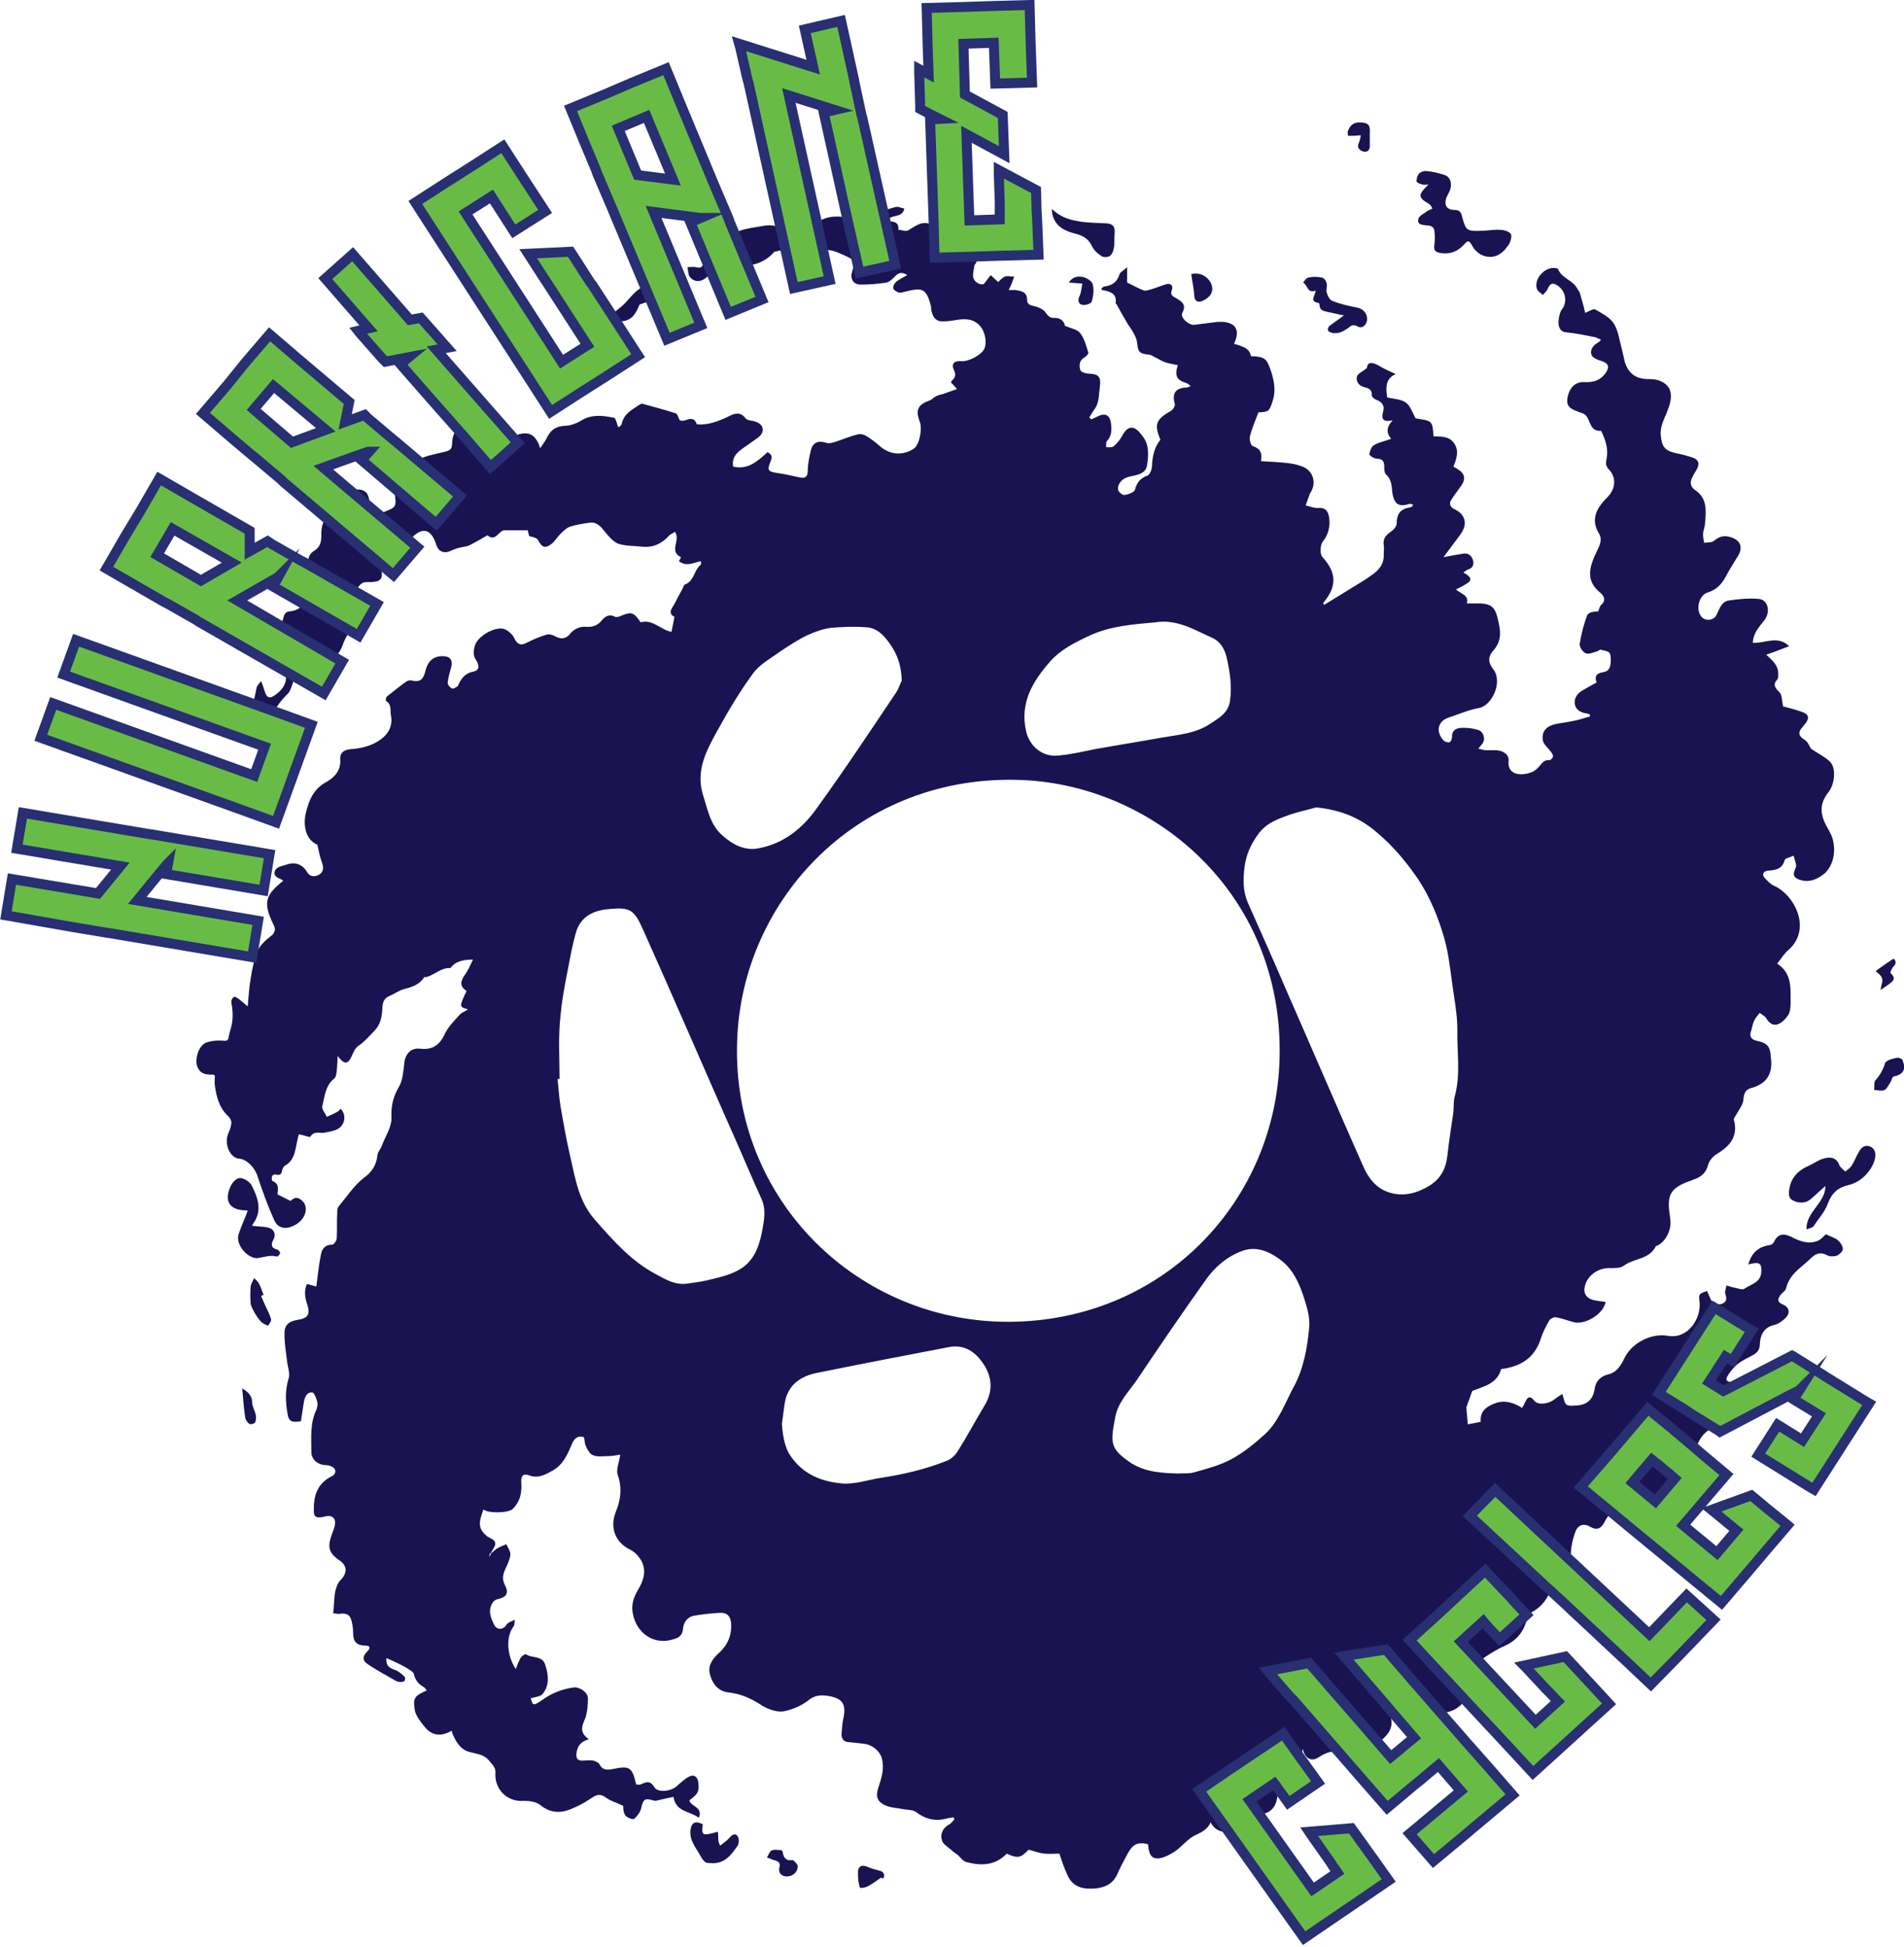 <?xml version="1.0" encoding="utf-8"?>
<!-- Generator: Adobe Illustrator 23.0.6, SVG Export Plug-In . SVG Version: 6.00 Build 0)  -->
<svg version="1.1" id="Layer_1" xmlns="http://www.w3.org/2000/svg" xmlns:xlink="http://www.w3.org/1999/xlink" x="0px" y="0px"
	 viewBox="0 0 382.8 391.4" style="enable-background:new 0 0 382.8 391.4;" xml:space="preserve">
<style type="text/css">
	.st0{fill-rule:evenodd;clip-rule:evenodd;fill:#1A1351;}
	.st1{fill:#68BC45;stroke:#282F72;stroke-width:2;stroke-miterlimit:10;}
</style>
<g>
	<g>
		<path class="st0" d="M98.7,312.3c0.4-0.3,0.8-0.8,1.2-1c0.6-0.4,1.3-0.6,1.9-0.9c0.3,0.7,0.9,1.5,0.8,2.2c-0.1,0.9-0.6,1.9-1,2.8
			c-0.5,1.1-0.7,2-0.1,3.2c0.9,1.7,0.3,2.5-1.6,2.9c-0.4,0.1-0.8,0.5-1,0.9c-0.8,1.5-0.2,2.9,0.5,4.3c0.4,0.7,1.2,1,2,0.4
			c0.3-0.2,0.4-0.6,0.7-0.8c0.4-0.3,1-0.5,1.4-0.7c-0.1,0.5,0,1.1-0.3,1.4c-1.6,2.2-1.2,6,0.5,8.5c0.3-0.8,0.6-1.6,1-2.3
			c0.2-0.3,0.8-0.7,1-0.7c1.2,0.9,3.3,0.2,3.9,2.1c0.7,2.1,0.9,4.2-0.5,5.9c-0.5,0.6-1.6,0.6-2.4,0.9c0.4,1.5,0.6,1.5,2.2,0.4
			c1.9-1.4,4.1-2.3,6.5-2.6c1.2-0.1,2.8,1,2.8,2.2c0,1.3-0.1,2.7-0.5,3.9c-0.6,1.5-1.4,2.9,0.7,4.3c-1.7,0.5-2.3,1.4-2.5,2.8
			c-0.1,0.9,0.1,1.6,1.3,1.5c0.7,0,1.4-0.1,2.1,0c0.4,0.1,1,0.4,1.2,0.7c0.6,1.3,1.7,1.2,2.7,1c3.4-0.7,3.9-0.4,4.7,3.1
			c0.3,0,0.6,0.1,0.9,0c1.1-0.5,1.9-0.9,2.8,0.6c0.7,1.1,3.2,0.8,4.4-0.2c0.8-0.7,1.6-1.5,2.6-2c0.9-0.5,1.7,0.1,1.8,1.2
			c0.2,1.9-0.1,2.3-1.8,3.6c0.3,1.3,2.8,1.3,1.9,3.5c-1.8-1.4-4.6-1.1-5.1-4.2c-1.1,0.2-2.2,0.5-3.2,0.7c-0.3,0.1-0.6,0.1-0.9,0
			c-1.7-0.5-2-0.2-2.4,1.6c-0.2,0.8-0.8,1.6-1.4,2.1c-0.3,0.2-1.4-0.2-1.8-0.7c-0.4-0.6-0.4-1.5-0.4-1.9c-1.2-0.6-2.4-0.9-3.4-1.6
			c-0.9-0.7-1.6-0.8-2.6-0.2c-1.1,0.7-2.3,1.5-3.5,2c-2.4,1.2-4.7,1.6-7.1-0.3c-0.8-0.7-2.2-0.9-3.3-0.9c-3.6,0.3-6-2.5-5.8-5.6
			c0.1-1-0.5-1.6-1.2-2.4c-1.1-1.4-2.5-1.4-3.9-1.8c-1.7-0.4-2.6-1.7-3.3-3.2c-0.2-0.4-0.3-0.7-0.4-1.1c-2.2,1.3-4.1,1-5.6-1
			c-0.7-0.9-1.6-2-1.8-3.1c-0.4-2.6,0-2.9,2.4-4c-0.2-0.2-0.3-0.5-0.5-0.6c-1.1-0.6-1.8-1.4-2.1-2.7c-0.1-0.5-0.9-0.8-1.4-1.2
			c-0.5-0.3-1.1-0.6-1.7-0.9c-0.8-0.4-1.5-0.7-2.4-1.1c-0.2,2.1,1.3,2.1,2.2,2.6c0.5,0.3,1,0.7,1.4,1.1c0.2,0.2,0.2,0.7,0,0.9
			c-0.2,0.2-0.6,0.2-0.9,0.2c-0.2,0-0.4-0.1-0.6-0.1c-1.9-1.1-3.8-2.1-5.6-3.3c-1.5-0.9-1.4-1.8-0.1-3c0.1-0.1,0.2-0.5,0.2-0.6
			c-0.1-0.2-0.4-0.3-0.7-0.3c-1.8,0-2.6-0.7-2.6-2.5c0-0.8-0.1-1.6-0.3-2.4c-0.3-1.3-1-1.7-2.4-1.5c-0.4,0.1-0.8-0.1-1.3-0.1
			c0-0.4,0.1-0.8,0.1-1.2c0.1-1.1,0.1-2.2,0.3-3.2c0.2-0.8,0.5-1.7,1-2.2c1.4-1.4,1.5-2.9-0.1-4c-2.5-1.7-2.4-3-1.5-5.5
			c0.2-0.5,0.4-1,0.5-1.5c0.3-1.4-0.4-2.2-1.8-1.9c-0.4,0.1-0.8,0.2-1.2,0.2c-0.8,0.1-1.2-0.3-1.2-1.1c-0.1-3.1,0.6-5.7,3.7-7.2
			c0.9-0.5,0.8-1.5-0.1-1.9c-0.4-0.2-0.9-0.3-1.4-0.3c-1.5-0.1-2.7-1.2-2.7-2.6c0-2.9-0.3-5.8,1-8.5c0.2-0.5,0.3-1.1,0.2-1.6
			c-0.2-0.7-0.6-1.8-1-1.9c-1.1-0.1-1.5,0.9-1.7,1.9c-0.2,1.3-0.4,2.6-0.6,3.9c-1.9,0.3-2.5,0-2.7-1.6c-0.4-2.3-0.5-4.6,0.2-6.9
			c0.4-1.1-0.2-2.5-0.3-3.7c-0.2-1.7-0.5-3.4-0.5-5.2c-0.1-1.9,0.8-2.7,2.7-3c2-0.3,2.5-1.1,1.9-3c-0.5-1.4-0.7-2.8-0.1-4.2
			c0.8,0.2,1.4,0.4,1.9,0.5c0.3-2.2,0.5-4.3,0.9-6.3c0.2-1.2,0.8-2.1,2.3-2.1c0.3,0,0.9-0.8,0.9-1.3c0.1-1.7,0-3.4,0.1-5.1
			c0-0.4,0-1,0.3-1.3c1.6-1.9,3-4.1,4.9-5.6c1.8-1.3,2.7-2.7,2.9-4.8c0.1-0.6,0.6-1.1,0.8-1.6c0.7-2,2.1-3.9,2-5.9
			c-0.1-2.4,0.4-4.3,1.6-6.3c0.7-1.3,0.8-3.1,1-4.7c0.2-1.8,1.4-3,3.1-2.8c2.6,0.3,4-0.7,5.1-3.1c0.7-1.4,1.9-2.6,3-3.8
			c0.4-0.4,1-0.6,1.6-1c-1.8-0.5-1.8-0.5-0.3-3.7c-1.5-1-1.2-2-0.3-3.3c0.6-0.8,1-1.8,1.6-3c-1.9,0-3.3,0.3-4.3,1.4
			c-0.1,0.1-0.2,0.3-0.3,0.3c-1.9-0.1-3.1,1.4-4.8,1.8c-0.1,0-0.4,0-0.4,0c-0.9,1.5-2.4,2-4,2.4c-1.1,0.3-2,1-3,1.4
			c-0.9,0.4-1.3,1-1.4,2.1c-0.1,1.8-0.2,3.5-1.8,5.1c-1,1-1.8,2-3,2.8c-0.6,0.4-1,1.2-1.3,1.9c-0.8,1.9-1.5,2-2.9,0.2
			c-0.1,1.1-0.1,2.1-0.2,3c-0.1,0.5-0.1,1.2-0.5,1.5c-1.8,1.4-1.9,3.6-2.4,5.5c-0.2,0.6,0.6,1.5,0.9,2.2c0.7-0.3,1.4-0.6,2.1-1
			c0.3-0.1,0.4-0.4,0.7-0.6c1.2,1.2,0.9,3.3-0.7,4.1c-0.8,0.4-1.7,0.5-2.6,0.7c-0.9,0.2-2-0.5-2.8,0.8c-0.1,0.2-1.3-0.3-2.3-0.5
			c-0.2,0.6-0.4,1.6-0.6,2.6c-0.3,1.5-0.7,2.9-2.2,3.7c-0.3,0.2-0.5,0.6-0.6,1c-0.1,0.8-0.5,1-1.2,0.8c-0.3-0.1-0.7,0.1-0.8,0.3
			c-0.1,0.3-0.1,0.9,0.1,1c1.5,0.6,1,1.9,1,2.7c1,0.5,1.8,0.9,2.6,1.3c0.3-0.2,0.8-0.7,1.3-0.6c0.6,0.1,1.2,0.6,1.5,1.1
			c0.8,1.6-0.2,3.6-2.2,4.5c-1.6,0.8-3.2,0.5-3.9-1.2c-1.3-2.9-2.4-5.9-3.4-9c-0.6-1.6-2.1-3.2-3.7-3.3c-1.7-0.2-2.9-2.7-2.2-4.8
			c0.2-0.6,0.5-1.1,0.6-1.7c0.2-0.8,0.2-1.3-0.6-2.1c-1.7-1.6-2.3-3.8-2.6-6.1c-0.1-0.7,0-1.4,0-2c-0.2-0.1-0.3-0.2-0.4-0.2
			c-1.5,0.1-2.7-0.2-3.2-1.8c-0.4-1.6,0.4-4,1.8-4.6c1.1-0.4,2.3-0.5,3.5-0.4c0.9,0.1,1-0.2,1.1-0.9c0.2-1,0.6-2,0.7-3
			c0.1-0.8,0.1-1.7,0-2.5c0-0.5-0.2-1-0.2-1.5c0-0.3,0.3-0.8,0.5-0.9c0.3-0.1,0.7,0.2,1,0.4c0.5,0.4,1,0.8,1.8,1.5
			c0.2-2.2,0.3-3.9,0.6-5.6c0.3-1.9,0.7-3.9,1.4-5.6c0.5-1.1,1.5-2,2.5-2.8c1-0.7,1.2-1.5,0.7-2.4c-2.1-4.3-1.8-5.9,1.9-8.8
			c0-0.1-0.1-0.2-0.1-0.2c-0.8-0.4-2-0.7-1.5-1.9c0.2-0.6,1.2-0.9,2-1.1c1.8-0.7,3.4-0.4,4.5,1.5c0.6,0.9,1.5,0.9,2.4,0.4
			c0.9-0.6,0.9-1.5,0.5-2.5c-0.4-1.1-0.6-2.2-0.9-3.5c-2.4-1-2.9-4-2.3-6.4c0.6-2.5,1.5-4.8,4.1-6.2c1.6-0.9,3-2.3,2.8-4.6
			c-0.1-1.1,0.6-1.9,2.1-2c2.5-0.2,4.9-0.8,6.8-2.6c1.2-1.2,1.6-2.6,1.3-4.2c-0.2-1,0.2-2.2-1-2.9c-0.1-0.1,0-0.7,0.2-0.9
			c1.3-1,2.6-2.1,3.9-3c0.3-0.2,0.8-0.3,1.1-0.2c1.6,0.4,2.3-0.2,2.7-1.8c0.5-2.2,1.7-3.1,3.5-3.1c1.5,0,2.1,0.8,1.7,2.3
			c-0.3,1-0.6,2.1-0.7,3.1c0,0.3,0.5,1,0.9,1.1c0.3,0.1,1-0.3,1.2-0.6c0.6-1.4,1.4-2.5,3.1-2.8c1.3-0.3,1.2-1.3,0.4-2.5
			c-0.5-0.7-0.4-1.9-0.1-2.8c0.6-1.8,3.8-3.7,5.7-3.3c0.8,0.2,1.7,1,2.1,1.7c0.7,1.5,1.4,1.8,2.8,1c1.2-0.6,2.4-1.1,3.7-1.5
			c0.5-0.2,1.3,0,1.8,0.3c1.3,0.7,2.3,0.5,3.1-0.6c0.9-1,2-1.4,3.2-1.3c1.3,0.1,2.3-0.3,3.1-1.3c0.7-0.9,1.6-1.3,2.7-0.7
			c0.2,0.1,0.6,0,0.9-0.1c2.3-1,2.8-0.9,4.2,1.2c2.5-0.7,4.1,1.6,6.2,1.9c0.2-1,0.4-1.9,0.6-3c-1.5-0.8-0.4-1.8,0.1-2.8
			c0.5-1,1-1.9,1.5-2.8c0.2-0.3,0.2-0.8,0.5-0.9c1.9-0.7,1.8-2.9,3.2-4c0.1-0.1,0-0.4,0-0.7c-1.5,0.3-2.9,1.2-4.4,0
			c0.1-0.2,0.3-0.5,0.4-0.8c-2.5-1.2,0-3.4-1.2-5.1c-0.4,0.3-1,0.5-1.3,0.9c-1.4,1.5-3.1,2.3-5.2,2.1c-1.7-0.2-3.4-0.1-4.9-0.6
			c-1.2-0.5-2.1-1.7-3-2.8c-0.8-1-1.7-1.7-3-1.4c-1.3,0.2-2.6,0.4-3.8,0.8c-0.7,0.3-1.3,0.9-1.9,1.5c-0.6,0.6-1.1,1.5-1.8,2
			c-1.2,0.9-1.9,0.6-2.6-0.8c-0.3-0.5-1.1-0.7-1.8-0.8c-0.1-0.4-0.2-0.7-0.3-1.2c-1.5,0-3,0-4.4,0c0,0-0.1,0-0.1,0
			c-1.3-0.2-1.9,2.5-3.6,1c-1.2,0.7-2.4,1.4-3.6,2c-0.6,0.3-1.3,0.3-2,0.5c-0.5,0.1-1,0.3-1.5,0.5c-1.5,0.8-2.7,0.4-3.2-1.1
			c-0.1-0.2-0.1-0.4-0.2-0.6c-1-2.6-2.7-2.9-4.7-0.8c-1.1,1.1-2.8,1.9-2.5,4c-0.4,0-0.6,0.1-0.8,0c-2-0.5-3.1,0.4-2.8,2.5
			c0.3,1.8-0.2,2.3-2,2.4c-1.9,0-1.9,0-3,1.4c0.7,0.3,1.4,0.4,1.9,0.7c0.7,0.5,1.5,1,1.8,1.8c0.2,0.4-0.3,1.6-0.7,1.7
			c-0.8,0.3-1.8,0.1-2.7,0c-0.2,0-0.3-0.4-0.6-0.5c-0.4-0.1-0.8-0.1-1.2-0.2c0,0.4-0.1,0.9,0.2,1.2c1.4,1.9,1.3,1.8,0,3.7
			c-0.7,0.9-1.2,2-1.6,3.1c-1,2.5-3.3,4-6.1,4c-1,0-1.6-0.4-2.1-1.5c-0.5,1.6-1.1,3.2-1.7,4.8c-0.3,0.8-0.5,1.7-1,2.2
			c-1.3,1.3-2.5,2.7-3.1,4.5c-0.2,0.5-1.5,0.8-2.4,0.8c-1.1,0-1.7-0.9-1.6-1.9c0.1-1.6,0.5-3.1,0.8-4.6c0.1-0.4,0.5-0.8,0.9-1.3
			c0.3,0.8,0.5,1.3,0.6,1.7c0.5,1.8,1.1,2,2.5,0.9c2.1-1.6,2.6-3.8,0.8-5.8c-1.8-2-1.2-4-0.6-6.1c0.3-1.2,0.9-2.3,1.2-3.5
			c0.2-0.8,0.5-1.1,1.2-1.2c2.1-0.2,3.2-1.4,3.4-3.5c0.1-0.8,0.3-1.7,0.4-2.5c0.1-1.1,0.4-2.4,0.1-3.4c-0.3-1.3,0.1-2.2,1.1-2.8
			c1.2-0.8,1.4-1.8,1.4-3c-0.1-2.1,0.6-3.8,2.2-5.2c0.4-0.4,0.7-1,0.9-1.6c0.6-1.8,4.4-3.3,5.8-2c0.5,0.4,0.7,1.3,0.8,1.9
			c0.2,2.1,1.2,2.8,3.2,2c2.1-0.8,2.2-1.1,1.9-3.2c-0.3-2.1,1.3-3.4,2.3-5c1.8-2.8,5-3.1,7.8-3.8c1.1-0.3,1.4-0.6,1.4-1.8
			c0.1-2.9,2.3-4.3,4.5-5.4c1.5-0.7,3.4-1.6,4.6-0.2c0.7,0.9,0.2,2.9,0.2,4.4c0,0.1,0,0.2,0.1,0.6c0.8-0.1,1.6-0.2,2.3-0.4
			c0.8-0.2,1.4-0.7,2.2-0.8c1.9-0.4,3.1,0.6,3.8,2.9c0.6-0.9,1-1.4,1.3-2c0.7-1.5,1.7-2.4,3.6-2.5c1,0,2.2-0.4,3.1-0.9
			c2.2-1.5,4.6-1.2,6.9-0.7c0.3,0.1,0.5,1.1,0.8,1.9c0.1-0.1,0.6-0.3,0.7-0.7c0.4-2,2-2.8,3.5-3.8c0.2-0.2,0.6-0.3,0.8-0.2
			c2.2,0.6,4.4,1.2,6.6,1.9c0.3,0.1,0.5,0.9,0.7,1.3c1,0.8,2.7-1.4,3.5,0.9c2.2,0.2,4.3-0.6,6.4-1.6c1.1-0.6,2.4-1,3.4,0.4
			c0.4,0.5,1.4,0.4,2.1,0.7c1.6,0.6,1.8,2,0.5,3.1c-1.1,0.8-2.3,1.6-3.4,2.4c-1.1,0.8-2,1.8-1.7,3.5c3,0.7,4.9-1.1,6.9-2.9
			c0.9,0.4,1,1,0.6,1.9c-0.7,1.8-0.5,2,1.5,2.3c1.5,0.2,3,0.6,4.5,0.9c1.1,0.2,1.5-0.3,1.5-1.4c0-1.3,0.3-2.7,0.6-4
			c0.4-1.7,1.5-2.1,3.1-1.6c0.5,0.2,1.3,0,1.9-0.2c1.5-0.5,2.9-1.1,4.5-1.5c0.5-0.1,1.1,0,1.6,0.3c1,0.6,1.9,1.3,2.7,2
			c2,1.8,4.6,2.1,6.9,0.6c1.1-0.7,1.8-3.9,1.2-5.5c-0.9-2.3-0.3-3.4,2-4.2c0.5-0.2,0.9-0.7,1.4-0.9c0.4-0.2,0.9-0.3,1.3-0.4
			c0.8-0.3,1.7-0.6,2.8-1c-0.6-0.7-0.9-1-1.2-1.3c0.1-0.2,0.1-0.4,0.3-0.5c0.6-0.6,0.7-1.1,0.3-2c-0.6-1.2,0-1.9,1.3-1.8
			c1.5,0.2,4.2-1.2,4.8-2.5c0.6-1.4,0.1-3.9-1.3-5c-1.4-1.2-3.1-1-4.8-0.7c-0.7,0.1-1.4,0.2-2.1,0.2c-1.4,0.1-2.1-0.7-2.4-2
			c-0.1-0.3-0.1-0.6-0.1-0.9c-0.9-3.6-1.6-4-5.1-3.1c-0.5,0.1-1,0.3-1.4,0.2c-0.4-0.1-1-0.5-1.1-0.8c-0.1-0.4,0.2-1,0.5-1.3
			c0.6-0.5,1.4-0.9,2.3-1.4c-1.1-0.7-1.8-0.5-2.5,0.3c-0.5,0.5-1.1,1.1-1.7,1.2c-1.7,0.3-3.5,0.4-5.2,0.4c-1.4,0-2.1-1.1-1.7-2.5
			c0.7-2.4,0.7-2.3-1.6-3.4c-1.6-0.7-3.2-1.5-5-0.8c-0.3,0.1-0.7,0.3-1.4,0.6c0.9,0.3,1.5,0.4,1.9,0.7c0.5,0.3,0.9,0.8,1.3,1.3
			c-0.5,0.4-1.2,1.2-1.5,1c-1.3-0.5-2.8-1-3.8-1.9c-1.5-1.4-2.9-2.3-5-1.7c-0.2,0.1-0.4,0-0.6,0.2c-2.2,2.5-5.1,2.9-8.2,2.8
			c-1,0-2.1-0.4-3.4-0.6c-0.2,0.4-0.7,1.1-1.1,1.8c-1.1,1.8-2.9,2.4-4.1,1.1c-0.5-0.5-0.4-1.4-0.6-2.1c0.6,0,1.2-0.1,1.7,0
			c0.8,0.2,1.3,0.2,1.5-0.8c0.5-2.2,1.5-3,3.9-3.1c1.4-3.8,5-3.8,8.2-4.4c1.7-0.3,3.4-0.1,4.5,1.8c0.5,1,2.8,0.8,3.8-0.1
			c0.6-0.6,1.2-1.2,1.8-1.8c1.9-1.8,4.2-2,6.6-1.6c0.5,0.1,1,1,1.3,1.6c0.4,0.8,0.9,1,1.4,0.3c1.9-2.3,4.5-3.3,7.2-4
			c0.5-0.1,1,0.2,1.7,0.3c-0.3,2.1-2.8,1-3.5,2.6c1.2,0,2.5,0,2.3,1.7c0.7,0,1.5,0.4,2,0.1c1.4-0.8,2.6-1.9,4.3-1.3
			c0.7-2.1,2.7-2.9,4.6-2c0.9,0.4,1.8,0.6,2.8,0.7c1,0.1,2.1-0.1,2.5,1.1c0.3,1.2,0.1,2.2-1.1,3.1c-1.8,1.5-4,1.5-6.1,2.1
			c-0.3,0.1-0.7-0.2-1.1-0.2c-0.1,0.1-0.1,0.3-0.2,0.4c1.5,0.6,2.9,1.4,4.4,1.9c0.4,0.1,1-0.4,1.5-0.7c0.5-0.4,0.9-1.3,1.3-1.3
			c0.7,0,1.2,2,0.7,2.8c-0.1,0.2-0.3,0.3-0.3,0.5c-0.1,0.8-0.4,1.8-0.2,2.5c0.4,1,1.4,1.4,2.1,1.2c0.6-0.8,1-1.3,1.4-1.8
			c0.4,0.4,0.9,0.9,1.5,1.4c0.3-0.3,0.7-0.8,1.3-1.1c0.5-0.2,1.1,0,1.9,0c-0.4,1.2-0.7,1.9-1.1,2.7c0.6,0,1,0,1.3,0
			c1.2,0.2,2.4,0.3,2.4,2c0,1,0.8,1.1,1.7,1.3c0.7,0.2,1.6,0.6,2,1.2c0.5,0.7,0.9,1.2,1.9,1.1c1.2,0,1.9,0.8,2,1.6
			c1.2,0.5,2.5,0.7,3.1,1.5c0.8,1.1,1.2,2.5,1.6,3.9c0.1,0.2-0.4,0.7-0.7,0.9c-1.1,0.6-1.2,1.6-0.9,2.6c0.1,0.4,1.1,0.7,1.7,0.7
			c2.1,0.1,2.5,0.7,2.2,2.8c-0.2,1.5-0.1,3-1,4.3c-0.4,0.5-0.7,1.1-1.1,1.7c0.1,0.1,0.3,0.3,0.4,0.4c0.4-0.2,0.9-0.4,1.3-0.6
			c1.6-0.8,2.5-0.2,2.7,1.6c0.1,1.2,0.1,2.3-0.8,3.3c-0.3,0.3-0.2,0.9-0.2,1.3c0.5,0,1.2,0.1,1.5-0.2c0.6-0.5,1.2-1.2,1.6-1.9
			c0.5-0.9,1.1-2,2.3-1.8c0.8,0.2,1.5,1.1,2,1.8c1.3,1.7,1.1,3.9,0.8,5.8c-0.3,1.7-2.1,1.9-3.5,2.2c-1.4,0.3-2.5,1.4-2.3,2.7
			c0.1,0.4,0.9,1.1,1.3,1c0.8-0.1,2-0.6,2.1-1.1c0.4-1.5,1.1-2.3,2.5-2.8c0.5-0.2,0.9-1.3,0.9-1.9c0.1-1.9,0.4-3.7,1.7-5.3
			c-1.3-3.1-0.9-4.1,2.1-5.8c0.4-0.2,0.9-1,0.8-1.4c-0.6-2.1,0.1-3.2,2.3-3.3c0.3,0,0.6-0.2,0.9-0.3c-0.3-0.2-0.6-0.5-0.9-0.6
			c-1.9-0.6-2.4-1.4-1.7-3.6c-0.9-0.2-1.8-0.3-2.6-0.6c-0.6-0.2-1.2-0.6-1.8-0.9c-0.5-0.2-0.9-0.6-1.4-0.6c-2-0.2-2.2-0.6-2.4-2.5
			c-0.1-0.8-0.5-1.5-0.9-2.2c-0.3-0.6-0.8-1.1-1.1-1.7c-0.7-1.2-1.4-2.4-2.1-3.7c0-0.1-0.2-0.2-0.2-0.2c0.3-2.1-1.2-2.4-2.7-2.7
			c-0.1,0-0.1-0.2-0.2-0.3c0.2-0.1,0.4-0.4,0.6-0.4c1.6-0.2,2.6-0.9,3.1-2.5c0.1-0.4,0.8-0.7,1.5-1.4c0,1.5,0,2.5,0,3.1
			c1.3,0.6,2.3,1.2,3.4,1.6c0.4,0.1,0.9-0.1,1.3-0.2c1.1-0.3,2.2-0.8,3.3-1.1c0.9-0.2,1.3,0.5,1,1.2c-0.4,1,0.2,1.3,0.8,1.6
			c1.2,0.7,2.2,1.3,1.3,3c-0.5,0.9,1.3,2.5,2.4,2.4c1.6-0.2,3.1-0.4,4.7-0.6c0.4,0,0.8,0,1.2,0c2.6,0.3,3.3,1.8,2.1,4.4
			c1.4,0.5,3.1,0.7,3.4,2.5c2.9,0.1,3.2,0.5,4.1,3.2c0.6,1.9,0.9,3.8,0.3,5.7c-0.7,2.2-0.8,2.3-2.9,2.4c-0.6,1.6-1.3,3.2-1.7,4.8
			c-0.2,0.6,0.2,1.9,0.6,2c1.6,0.5,1.9,1.5,1.6,3c1.9,0.1,3.7,0.2,5.5,0.4c0.9,0.1,1.8,0.3,2.6,0.6c2.3,0.7,3.2,3.2,1.9,5.3
			c0,0-0.1,0.1-0.1,0.1c-0.3,0.8-0.6,1.7-0.9,2.5c0.9,0.2,1.8,0.6,2.6,0.5c1.5-0.1,1.9,0.8,2.1,1.8c0.3,1.8-0.1,3.5-1.2,4.9
			c-0.6,0.7-0.7,2.6-0.1,3.2c2.8,3.1,2.9,5.8,0.3,9c-0.1,0.1-0.1,0.2-0.2,0.3c0.1,0.1,0.2,0.2,0.2,0.3c2.8-1.7,5.5-3.4,8.3-5.1
			c0.6-0.4,1.1-0.8,1.7-1.2c1.3-1,2.1-2.2,2-3.9c0-0.6,0.1-1.2,0-1.8c-0.2-1.3,0.4-2,1.4-2.7c0.6-0.4,1.2-1.1,1.2-1.7
			c0-1.9,0.8-2.9,2.6-3.2c0.2,0,0.4-0.1,0.5-0.2c0.1,0,0.1-0.2,0.2-0.4c-0.3,0-0.6-0.2-0.8-0.1c-2.1,0.7-3.1,0-3.4-2.5
			c-0.1-1.3-0.2-2.5-1.3-3.5c-0.3-0.3-0.3-1-0.3-1.5c0-1-0.3-1.6-1.5-1.6c-0.5,0-1.5-0.6-1.5-0.9c0.1-0.6,0.4-1.5,0.9-1.8
			c1-0.6,2.2-0.8,3.5-1.3c-1-1.1-1-2.4,0.3-3.7c-2.1,0.4-2.3-0.3-1.9-1.9c0.3-0.9-0.2-1.8-1.3-2.2c-0.4-0.1-1-0.6-1-0.9
			c0.1-1.3-0.8-1.5-1.6-1.7c-1.1-0.3-1.6-1.2-1.4-2.1c0.2-0.6,1.1-1,2-1.7c0.1-1.1,0.8-1.4,2.4-0.5c1,0.6,2.1,1.1,3.4,1.7
			c-2.1,0.9-2,2.8-1.7,4.7c1.3,0.3,2.7,0.3,3.7,1c0.9,0.6,1.3,1.9,2,3.2c3.4,0.5,3.4,0.5,3.6,3.6c1.5,0.1,3.2-0.1,4.2,1.5
			c1,1.5,0.4,3.1-0.2,4.6c0.4,0.2,0.7,0.4,1,0.6c1.3,0.8,1.5,1.9,0.6,3.2c-0.7,1-1.5,2-2.1,3c-0.4,0.7-0.1,1.4,0.8,1.8
			c2.1,1,2.6,2.9,1.2,4.9c-1.1,1.5-2.2,3-3.5,4.7c1.5-0.3,2.7-0.5,3.9-0.7c1-0.2,1.7,0.3,2,1.2c0.3,0.8,0.1,1.7-1,2
			c-0.3,0.1-0.6,0.4-0.9,0.6c1.4,0.7,1.8,1.4,1,2c-0.7,0.5-1.5,0.9-2.5,1.4c1.1,0.9,2.7,1.2,2.2,2.8c1,0,1.9,0,2.8,0
			c1.9,0.1,2.8,0.7,3.3,2.6c0.6,2.4,1.2,4.7-0.8,6.9c-0.9,1-1.2,2.2,0,3.7c2,2.5-0.2,7.3-2.8,7.8c-2.2,0.4-4.2,1.3-6.3,2
			c-2.2,0.8-2.4,3-0.8,4.6c0.2,0.2,0.8,0.4,1.1,0.3c0.3-0.1,0.5-0.6,0.5-0.9c0-1.6,0.9-2,2.2-2c1,0,2,0.1,3,0.4
			c1.1,0.3,1.6,1.7,1,2.7c-0.2,0.3-0.5,0.6-0.9,1.1c0.6,0.1,1.1,0.3,1.5,0.3c0.7,0,1.4,0,2.1,0c1.5,0.1,2.6,0.9,2.5,2.1
			c-0.3,2.9,2.4,3.1,4.4,2.4c0.7-0.2,1.3-0.7,1.8-1.3c0.6-0.7,1-1.3,2-1.2c0.2,0,0.7-0.4,0.7-0.7c0.1-0.3-0.2-0.7-0.4-1
			c-0.5-0.7-1.4-1.4-1.6-2.2c-0.3-1.7,0.5-2.8,2.3-3.3c1.3-0.3,2.6-0.4,3.9-0.7c1.1-0.2,2.2-0.6,3.3-0.9c0-0.1-0.1-0.3-0.1-0.4
			c-0.2-0.1-0.5-0.2-0.7-0.2c-1.2-0.2-2.2-0.8-2.3-2c-0.1-1.2,0.6-2.1,1.7-2.7c0.9-0.5,1.7-1,2.7-1.5c-0.5-1.3,0-1.9,1.4-2.1
			c1.2-0.2,1.6-1.2,1.4-3.2c-0.1-1.2-1.2-1-1.9-1.3c-0.2-0.1-0.5,0.2-0.7,0.3c-0.8,0.2-1.8,0.7-2.4,0.4c-0.6-0.2-1.3-1.3-1.2-1.9
			c0.3-1.9,0.8-3.9,1.5-5.7c0.2-0.6,1.3-0.8,2.2-0.8c0.2-0.4,0.3-1,0.6-1.3c1.1-0.9,0.5-1.9-0.1-2.4c-3.3-2.6-2.1-5.6-0.7-8.5
			c0.5-1.1,1.1-2.2,0.4-3.4c-1.9-3.1-0.3-5.4,1.8-7.5c1.5-1.6,1.7-3.8,0.2-5.4c-0.7-0.7-0.7-1.3-0.5-2.2c0.4-1.9-0.2-3.7-1-5.4
			c0-0.1-0.1-0.2-0.2-0.2c-2,0.1-2-1.7-2.8-2.9c-0.3-0.5-1-0.7-1.6-0.9c-1.3-0.5-2.5-0.9-2.3-2.6c0.3-2.1,1.5-3.5,3.4-3.4
			c1.8,0.1,3.2-0.3,4.3-1.8c0.9-1.3,0.6-2-1-2.5c-0.7-0.2-1.6-0.6-1.8-1.1c-0.4-1,0.2-1.9,1.2-2.5c0.2-0.1,0.4-0.3,0.7-0.6
			c-0.5-0.2-0.8-0.4-1.1-0.5c-2-0.4-3.9-0.8-5.9-1c-1.5-0.1-1.9-1.6-1.3-3.7c0.1-0.5,0.4-0.9,0.7-1.3c0.8-1.6,0.3-3.3-1-4.3
			c-1.1-0.8-1.7-0.6-2.2,0.7c-0.2,0.4-0.6,0.7-0.9,1.1c-0.4-0.4-1-0.7-1.2-1.2c-0.7-2,1.6-4.6,3.8-4.2c0.2,0,0.5,0.1,0.5,0.3
			c0.8,1.8,2.9,2.1,3.8,3.8c0.1,0.3,0.4,0.5,0.5,0.8c0.4,1.4,0.8,2.7,1.1,4.1c0.7-0.3,1.6-0.9,2-0.7c1.4,0.8,3,1.6,3.8,2.9
			c0.9,1.5,1.1,3.4,1.6,5.2c0.2,0.9,0.4,1.7,0.6,2.6c0.8,2.2,2.1,3.2,4.5,3.3c0.7,0,1.4,0,2.1,0.2c2.8,0.9,3.2,3,2,6
			c-0.6,1.7-1.6,3.2-1.4,5.1c0.2,2.3,0.8,3.1,3.1,3.6c1.1,0.2,2.1,0.5,3.1,0.8c1.4,0.4,1.7,1.3,1,2.5c-0.3,0.5-0.6,1-0.9,1.6
			c-0.5,1-0.3,1.9,0.6,2.5c2.5,1.7,2.2,4.2,2,6.6c0,0.8-0.4,1.5-0.4,2.3c0,0.5,0.1,1.1,0.2,1.7c0.7-0.1,1.6,0,2-0.4
			c1-0.8,1.8-1.1,3.1-0.8c2.3,0.6,2.9,2.2,1.5,4.2c-0.8,1.3-1.6,2.6-2.3,3.9c-0.8,1.5-1.9,2.6-3.6,3.1c-1.8,0.6-2.5,3.6-1.1,5
			c0.8,0.8,2.4,0.6,2.9-0.5c0.6-1.2,1-2.7,2.5-2.9c2-0.3,4.1-0.5,6.1-0.3c1.8,0.2,2.3,2.7,1,4.3c-1,1.3-2.2,2.5-2.3,4.5
			c2.4,0.2,5-1.6,7.3,0.7c-1.6,0.6-3.1,1.2-4.6,1.7c1.3,1.2,2.5,2.2,2.4,4c0,0.3,0,0.7-0.1,0.9c-1.1,1.1-0.5,1.8,0.4,2.7
			c0.5,0.5,0.4,1.6,0.7,2.8c0.8,0.2,2,0.5,3.2,0.9c2.1,0.6,2.3,1.4,0.9,3c-0.9,1-1.4,1.8,0.2,2.8c0.7,0.4,1,1.4,1.3,1.8
			c1.3,0.9,2.6,1.5,3.7,2.5c1.5,1.3,1,4.7-0.1,6.1c-1.2,1.5-1.8,3.1-1.3,4.9c0.3,1.4,1.2,2.6,1.8,3.9c1.1,2.8,0.5,6-1.4,7.7
			c-1.5,1.2-3.1,1.9-5.1,1.2c-0.9-0.3-1.3-0.9-0.9-1.8c0.1-0.4,0.4-0.8,0.3-1.1c-0.1-0.6-0.3-1.2-0.5-1.9c-0.6,0.3-1.7,0.5-1.8,0.9
			c-0.5,1.8-1.8,2-3.3,2.1c-0.9,0.1-1.4,0.7-0.7,1.5c0.6,0.6,1.2,1.3,2,1.6c4.3,2.1,7.4,8.9,2.7,12.9c-0.8,0.7-1.4,1.7-2.2,2.7
			c2.9,1.9,2.7,4.7,2.7,7.4c0,0.9,0,2-0.4,2.8c-0.5,0.8-1.3,1.7-2.2,2c-0.9,0.3-1.7-0.2-2.3-1.2c-0.2-0.4-0.8-0.7-1.3-1.1
			c-0.4,0.5-0.8,0.9-1.1,1.5c-0.3,0.6-0.4,1.3-0.6,2c-0.6,1.5,0.3,2,1.5,2.2c1.7,0.4,2.3,1.2,2.4,2.9c0,0.1,0,0.1,0,0.2
			c0.5,3.2-0.6,5.4-3.9,6.3c-1.2,0.3-1.5,1.1-1.6,2.4c-0.1,1-0.9,2-1.4,2.9c-0.2,0.4-0.6,0.8-0.5,1.1c0.9,3.3-0.8,5.3-3.5,6.9
			c-0.8,0.5-1.5,1.4-1.7,2.2c-0.4,1.5-1.3,2.3-2.6,2.8c-0.3,0.1-0.6,0.2-0.8,0.3c-4.6,1.6-4.9,3.1-4.2,7.7c0.3,2-0.7,4.4-2.6,5.4
			c-0.1,0-0.2,0-0.3,0.1c-1.3,2.7-4.4,2.4-6.4,3.9c-0.8,0.6-2.1,0.5-3.2,0.5c-2.3,0.1-4.3,1.7-4.7,3.8c-0.3,1.3,0.4,2.3,1.7,2.6
			c0.8,0.2,1.7,0.3,2.5,0.4c-0.4,2.4-4,4.6-6.3,4.1c-1.2-0.3-2.4-0.8-3.7-1c-0.4-0.1-1.1,0.3-1.3,0.6c-0.7,1.2-1.3,2.4-1.7,3.6
			c-1.2,3.9-4,5.7-8,6.2c-0.8,3-3.6,3.5-5.8,4.4c-0.4,1.1-0.8,2.2-1.2,3.3c0.1,1,0.2,2.2,0.3,3.4c0.7-0.1,1.6-0.3,2.6-0.5
			c-0.2-2.1,1.1-3.1,3.1-3.8c1.9-0.6,3.6,0,5.2,1c0.2-0.4,0.4-0.6,0.5-0.9c0.5-1,0.9-1.9,2-0.5c0.7,0.9,2.9,0.6,4-0.3
			c0.6-0.5,1.2-0.8,1.6-1.1c0.3,0.9,0.4,1.9,0.9,2.2c0.6,0.3,1.5,0.1,2.2,0.1c2-0.2,3.1-1.3,3.4-3.3c0.2-1.5,1.1-2.5,2.6-2.9
			c2-0.4,2.8-2.1,3.6-3.7c1.6-2.8,5.2-4.6,8.4-4.1c4.2,0.8,6.8-3.5,6.5-6.7c-0.2-1.7-0.2-1.7,1.5-2.3c0.2,0.5,0.4,0.9,0.6,1.4
			c0.4,1.1,1.6,1.6,2.6,1.1c0.7-0.4,0.8-0.9,0.5-1.8c-0.2-0.5,0.1-1.2,0.2-1.8c0.5,0.1,0.9,0.3,1.4,0.4c0.8,0.1,1.8,0.6,2.3,0.2
			c1.3-0.9,3.2-1.2,3.3-3.3c0.1-1.7-0.3-2-1.9-1.7c-0.2,0-0.4,0.1-0.7,0.2c0.6-2.4,2.1-3.6,4.2-3.9c0.3,0,0.8-0.3,0.9-0.6
			c0.8-1.6,1.8-1.9,3.5-1.1c1.7,0.9,3.5,1.6,5.4,0.8c0.7-0.3,1.2-1,1.6-1.3c1,0.5,1.8,0.7,2.4,1.2c0.5,0.4,1,1.2,1,1.8
			c0,0.4-0.7,1.1-1.2,1.3c-0.6,0.2-1.5,0.2-2-0.1c-1.3-0.7-2.3-0.3-3.2,0.6c-1.8,1.8-4.3,3.1-5,6c-0.1,0.6-0.9,1-1.2,1.5
			c-0.6,0.8-0.5,1.4,0.5,1.8c1.3,0.5,1.6,1.7,0.6,2.7c-0.6,0.6-1.4,1.2-2.2,1.4c-2.2,0.5-2.9,2-3,4c0,1-0.5,1.6-1.4,2.1
			c-1.1,0.6-2.2,1.1-3.2,1.9c-0.8,0.7-1.5,1.6-2,2.5c-0.4,0.9,0.4,1,1.1,1c0.6,0,1.5,0.1,1.6,0.4c0.2,0.5,0,1.4-0.3,1.8
			c-0.6,0.7-1.5,1.3-2.4,1.8c-1.2,0.6-1.9,1.3-1.6,2.7c0.2,1.4-0.7,2.2-1.6,2.7c-2.1,1.1-2.7,3-3.5,5c-0.8,2.2-2.4,4.1-3.6,6.1
			c-1.5,2.5-3.9,3.2-6.5,3.2c-3.6,0-6.3,1.4-7.9,4.6c-0.7,1.3-1.6,1.5-2.8,0.8c-1.3-0.8-2.4-0.3-2.9,0.8c-0.6,1.6-1,3.3-1,5
			c0,0.8,1.1,1.6,1.8,2.6c-0.8,0.3-1.7,1-2.6,1c-1.7,0.1-2.5,1.1-3,2.6c-0.7,2.3-2,4.1-4.1,5.2c-0.4,0.2-0.8,0.8-0.9,1.3
			c-0.6,2.5-2,4.3-4.4,5.4c-1.4,0.6-2.7,1.4-3.9,2.2c-2.2,1.4-3,3.7-3.2,6.1c-0.3,3.3-3.7,6-7,4.9c-2.3,3.3-6.3,3.8-8.9,1.1
			c0.6,2.2-0.5,3.6-2,4.8c-2.1,1.8-4.6,3.1-7.4,2.4c-2.1-0.6-3.5-0.1-5.2,1c-1.4,0.9-2.7,0.1-3.1-1.8c-0.2,1.1-0.3,2.3-0.6,3.4
			c-0.6,2.6-1.7,4.8-4.4,5.7c-0.3,2.8-1.4,4-4.2,4.2c-0.3,0-0.8,0-0.8,0.1c-0.7,2.1-3,1.8-4.4,2.9c-1.3,1-3.4,0.1-4.1-1.5
			c-0.6,1.4-1.8,2-3.1,2.6c-1.5,0.7-2.6,2.2-4,3.2c-0.9,0.6-2,1.2-3,1.4c-1.7,0.3-2.3-0.5-2.5-2.8c-2.1-0.5-3.1,0-4.2,2.1
			c-0.7,1.3-1.4,2.6-2,4c-0.9,1.9-2.4,2.6-4.4,2.8c-2.4,0.2-4.5-0.2-5.6-2.7c-0.6-1.3-1.1-2.7-1.6-4.3c-0.8,0-1.9,0.1-3,0
			c-1.1-0.1-2.1-0.5-3.2-0.8c-1.6,1.7-2.2,1.8-4.4,0.8c-2.3,2.4-5.1,2.5-8.1,1.7c-0.7-0.2-1.2-0.9-1.7-1.4c-0.4-0.3-0.9-0.6-1.3-1
			c-0.7-0.6-1.7-1.2-1.9-1.9c-0.4-1.2,0-2.4,1.3-3.2c0.5-0.2,0.8-0.7,1.2-1.1c-0.1-0.1-0.2-0.3-0.2-0.4c-0.4,0.1-0.8,0.1-1.2,0.2
			c-2.4,0.7-4.4,0.2-6.4-1.3c-0.6-0.4-1.5-0.4-2.3-0.5c-1.4-0.3-2.9-0.3-4-0.9c-1.6-0.8-1.8-1.9-1.1-3.8c0.6-1.8,1.1-3.6,0.6-5.5
			c-0.4-1.6-2.1-2.9-3.8-3c-0.9-0.1-1.8-0.2-2.7-0.3c-1.2,0-1.7-0.7-1.6-1.8c0.1-0.9,0.1-1.8,0.3-2.7c0.7-3.1,0-4.3-3-4.8
			c-1.4-0.2-2.7-0.2-4,0.9c-1.4,1.1-3.3,1.9-5,2.2c-1.3,0.2-3-0.4-4.2-1.1c-2.1-1.4-4.2-2.4-6.8-2.7c-2-0.2-3.2-1.6-3.7-3.4
			c-0.6-1.8,0.3-3.2,1.6-4.4c1.8-1.6,2.7-3.5,2.6-6c-0.1-1.5-0.8-2.3-2.3-2.2c-1.8,0.1-3.6,0.3-5.3,0.6c-1.3,0.3-2,1.4-2.1,2.7
			c-0.1,1.3-1,1.8-1.9,2c-3.9,1.3-7.5-1.2-8.2-5.3c-0.3-1.7,0.2-3.1,1-4.5c1.4-2.3,2-4.6,0.1-6.9c-0.4-0.5-1-1-1.6-1.3
			c-2.9-1.4-4.2-4.3-2.9-7.6c1-2.4,1.3-4.8,0.4-7.4c-0.4-1.1,0.3-2.6,0.5-4.1c-0.7,0.1-1.6,0.3-2.5,0.3c-1,0-2.1,0.2-3-0.2
			c-0.6-0.2-1.1-1.1-1.4-1.8c-0.3-0.5-0.2-1.1-0.4-1.8c-1.1-0.4-1.8,0.1-2.3,1.1c-0.9,2.1-1.8,4.4-4,5.6c-1.4,0.8-2.8,1.6-4.6,1
			c-1.3-0.5-1.8,0-1.7,1.4c0.1,1,0,2.1-0.3,3.1c-0.3,0.8-0.8,1.6-1.4,2.2c-0.9,0.9-5.2,0.9-5.9,0.1c-1.1,2.9-1,3.9,0.7,5.4
			c0.3,0.2,0.6,0.3,0.9,0.5c0.8,0.4,1,1,0.5,1.8c-0.4,0.6-0.6,1.2-0.9,1.9C98.4,312,98.6,312.1,98.7,312.3z M202.8,265.7
			c30.5-0.1,53-23.4,54.4-51.5c1.7-33.5-24.3-56.2-51.6-57.4c-32.7-1.4-56.5,23.8-57.4,52.5C147.1,241.4,172.7,265.8,202.8,265.7z
			 M264.6,162.3c-1.3,0.4-3.3,0.8-5.1,1.4c-2.5,0.9-5,1.7-6.7,4.2c-1.4,2-2.3,4-2.6,6.5c-0.3,2.5-0.3,4.8,0.7,7.1
			c2.7,6.1,5.4,12.1,8,18.2c5.1,11.6,10.1,23.3,15.2,34.8c1,2.3,2.6,4.4,5.2,5.2c2.8,0.9,5.5,0.2,8-1.3c2.3-1.4,3.4-3.4,3.7-6.1
			c0.3-2.9,0.8-5.8,1.2-8.7c0.1-1.1,0-2.3,0.3-3.3c1.2-4.4,0.4-8.9,0.5-13.4c0-3.2-0.7-6.5-1.1-9.7c-0.4-2.8-0.7-5.7-1.5-8.5
			c-1.2-4.2-2.8-8.2-5.3-12c-2.4-3.5-5.1-6.7-8.2-9.3C273.6,164.5,269.7,162.8,264.6,162.3z M112.5,216.9c-0.1,0-0.3,0-0.4,0
			c0.2,1.8,0.3,3.7,0.6,5.5c0.6,3.5,1.2,6.9,2,10.3c1,4.4,1.7,8.9,5,12.6c3.7,4.2,7.3,8.3,12.3,10.9c2,1.1,3.9,2.2,6.3,1.8
			c1.2-0.2,2.5-0.3,3.7-0.6c6.1-1.4,9.8-2.4,11.2-9.8c0.4-2.2,0.9-4.4-0.1-6.6c-2.5-5.5-4.8-11.1-7.3-16.6
			c-5.5-12.5-10.9-25-16.5-37.5c-1.8-4.1-2.7-4.5-6.5-4.2c-3,0.2-5.8,1.2-6.9,4.4c-0.4,1.3-0.7,2.7-1,4c-0.8,4.3-1.8,8.6-2.2,13
			C112.2,208.4,112.5,212.7,112.5,216.9z M236.9,296.2c0.9-0.1,2.2,0.1,3.4-0.3c2.5-0.7,5.1-1.4,7.3-2.6c2.4-1.3,4.6-3.1,6.6-4.9
			c2.9-2.6,4.1-6.3,5.9-9.6c2-3.7,2.7-7.7,3.1-11.8c0.2-2-0.3-3.8-0.9-5.7c-1-3.2-2.3-6.3-5.2-8.3c-2.1-1.5-4.5-2.5-7.2-1.6
			c-3.1,1.1-5.6,3.2-7.5,5.9c-4.7,6.6-9.2,13.2-13.7,19.9c-1.7,2.5-4,4.7-4.5,7.8c-1,5.2-1,6.2,3.2,9.1
			C230.3,295.9,233.4,296.1,236.9,296.2z M181.3,136.8c-0.1-3.1-0.9-5.3-2.4-7.4c-1.2-1.7-2.6-3.2-4.7-3.3c-2.3-0.2-4.7-0.1-7.1,0.1
			c-1.6,0.2-3.3,0.8-4.8,1.5c-1.9,0.9-3.7,2.1-5.5,3.3c-1.9,1.4-4.2,2.6-5.5,4.5c-2.7,3.7-5,7.6-7.2,11.6c-2.2,4-4.3,8-2.7,12.9
			c0.9,2.8,1.4,5.8,3.8,7.9c2.1,1.9,4.6,3.2,7.4,2.6c4.8-0.9,8.5-3.8,11.3-7.6c5.6-7.7,10.9-15.7,16.2-23.6
			C180.7,138.4,181,137.4,181.3,136.8z M157.2,286.2c0.2,2.8,0.7,5,1.7,6.4c2.5,3.7,6.1,5.2,10.4,5.6c2.6,0.2,5.1-0.7,7.6-1.1
			c4.6-0.7,9-1.7,13.3-3.4c0.9-0.3,1.8-1.1,2.3-1.9c1.9-3,3.6-6.2,5.4-9.2c1.6-2.6,1.7-5.3,0.1-8c-1.9-3.1-4.3-4.4-7.3-3.8
			c-8.9,1.7-17.7,3.4-26.6,5.2c-2.9,0.6-5.2,2.1-6.1,5C157.6,282.6,157.5,284.4,157.2,286.2z M232.3,125.1
			c-4.4,0.4-8.9,0.7-13.1,2.6c-3,1.4-5.9,2.8-8.1,5.3c-3.5,4-6.1,8.3-4.8,14c0.7,3,3.2,5.1,6.2,4.9c2.6-0.2,5.1-0.8,7.6-1.3
			c4.4-0.8,8.9-1.5,13.3-2.3c3.4-0.6,6.9-0.8,9.9-2.8c1.8-1.2,3.7-2.2,4-4.7c0.4-2.8,0-5.5-0.6-8.3c-0.4-1.8-1.1-3.4-3-4.3
			C240.1,126.6,236.6,124.4,232.3,125.1z"/>
		<path class="st0" d="M287.2,37.1c-0.5,0-0.9,0.1-1.2,0c-0.4-0.1-1.2-0.4-1.2-0.6c0-0.5,0.1-1.2,0.5-1.6c0.4-0.4,1.1-0.6,1.6-0.5
			c1.2,0.1,2.4,0.4,3.6,0.8c1.1,0.4,1.5,1.7,1,3.1c-0.2,0.4-0.4,0.8-0.6,1.2c-0.7,1.7-0.1,2.7,1.6,2.7c1.1,0,1.3,0.7,1.5,1.5
			c0.7,2.6,0.9,2.8,3.7,2.7c1.3,0,2.6-0.3,3.9-0.2c0.8,0,2,0.4,2.2,0.9c0.2,0.7-0.2,1.8-0.7,2.4c-1.2,1.7-2.9,2.7-5.1,1.8
			c-0.7-0.3-1.5-1-1.9-1.7c-0.7-1.3-0.9-1.4-1.8-0.4c-1.2,1.3-2.6,1.9-4.4,1.7c-1.4-0.2-1.7-0.5-1.5-1.9c0.1-0.8,0.1-1.6,0-2.4
			c0-1.1-0.9-1.3-1.7-1.3c-0.9-0.1-1.9-0.2-1.5-1.4c0.2-0.6,1.2-1,1.8-1.5c0.3-0.2,0.7-0.3,1-0.5c-0.2-0.3-0.4-0.8-0.7-0.9
			C285.1,39.7,285,39.2,287.2,37.1z"/>
		<path class="st0" d="M363.2,247.1c-0.1-3.6,3.8-5.2,3.8-8.7c-1.1,1-2,1.8-2.9,2.6c-0.8,0.7-1.8,0.9-2.9,0.6
			c-1.2-0.4-1.7-0.8-1.5-2.3c0.3-2.4,1.6-3.9,3.8-4.9c1-0.4,2-1.2,3.1-1.5c1.3-0.4,2.6-0.3,3.2,1.3c0.2,0.5,0.8,0.9,1.2,1.3
			c0.5-0.4,1.1-0.8,1.4-1.4c0.5-0.8,0.8-1.7,1.3-2.5c0.4-0.8,1.1-1.5,2.1-1.2c1,0.3,1.4,1.2,1.2,2.3c-0.3,1.9-2.3,4.8-5.3,5.5
			c-2.2,0.5-3.4,1.6-4.2,3.7c-0.6,1.7-1.9,3.1-2.9,4.6C364.4,246.8,363.8,246.9,363.2,247.1z"/>
		<path class="st0" d="M50.7,246.4c1.4,0.2,2.6,0.1,3.6,0.5c0.8,0.3,1.2,1.3,0.7,2.2c-0.6,1.1-0.5,1.8,0.8,2.1
			c0.2,0.1,0.6,0.5,0.5,0.7c0,0.3-0.5,0.7-0.6,0.7c-1.3-0.4-2.6,0.1-3.9,0.3c-1.8,0.2-4.6-2.6-3.8-4.9c0.5-1.5,1.2-3,1.8-4.6
			c0,0-0.2-0.1-0.3-0.1c-3.2,0-4.5-1.7-3.2-4.7c0.3-0.8,1.2-1.8,1.9-1.8c0.8,0,2,0.7,2.4,1.5c1.3,2.5,2.2,5.2,0.2,7.8
			C50.7,246.3,50.7,246.6,50.7,246.4z"/>
		<path class="st0" d="M270.2,63.4c-1.2-0.2-2.2-0.5-3.3-0.7c-0.8-0.2-1.6-0.3-1.6-1.4c0-0.1-0.1-0.4-0.2-0.4
			c-2-0.3-0.6-1.5-0.6-2.5c-1.6,0.7-1.6-1.1-2.5-1.6c0.3-0.4,0.6-0.9,1-1c0.9-0.2,1.9-0.2,2.8,0c0.4,0.1,0.8,0.6,0.9,1.1
			c0.2,0.6-0.1,1.2,0,1.8c0.2,0.7,0.6,1.6,1.2,1.8c1.5,0.6,3.2,1,4.8,1.3c1.4,0.2,2.4,1.4,2.1,2.8c-0.3,1-1.1,1.5-1.9,1
			c-0.9-0.5-1.3-0.1-1.8,0.3c-1,0.7-2,1.3-3.3,1c-0.9-0.2-1.1-0.7-0.5-1.4C268.3,64.8,269.1,64.2,270.2,63.4z"/>
		<path class="st0" d="M211.5,42c1.8,1.8,3.9,2.3,6.1,2.6c1.6,0.2,3.3,0.2,4.9,0.3c1.3,0.1,1.7,0.7,1.6,2c-0.1,0.9,0,1.8-0.1,2.6
			c-0.1,0.7-0.3,1.5-0.8,1.9c-0.3,0.3-1.3,0.4-1.7,0.1c-0.8-0.5-1.6-1.2-2-2.1c-0.7-1.4-1.7-2-3.2-2.4c-2-0.5-3.9-1.3-4.6-3.5
			C211.5,43,211.5,42.5,211.5,42z"/>
		<path class="st0" d="M141.3,366.7c-0.3,2.3-0.1,2.4,3,1.5c0.1,0.4,0.1,0.8,0.1,1.2c0,0.4,0,0.9,0.4,1.6c0.6-0.5,1.2-0.9,1.7-1.4
			c0.5-0.6,1.2-1.3,1.8-0.5c0.3,0.4,0.3,1.5,0,1.9c-1.3,1.9-2.7,3.8-5.5,3.5c-0.3,0-0.8,0-1-0.2c-0.4-0.3-0.7-0.7-0.9-1.1
			c-1-1.9-2.7-3.6-1.9-6.1C139.4,366.2,140,366.1,141.3,366.7z"/>
		<path class="st0" d="M128.6,61.2c-0.7,1.6-1.4,3.3-3.8,3.4c-0.2,0-0.4,0.5-0.6,0.7c-0.7,0.6-1.3,1.3-2,1.7
			c-0.3,0.2-1.1,0.1-1.4-0.2c-0.3-0.3-0.4-1.2-0.2-1.4c0.9-1,1.9-1.8,2.9-2.6c0.7-0.6,1.4-1.1,2-1.7c1.1-1.1,2-2.4,3.3-3.2
			c0.6-0.4,1.9-0.3,2.8,0c0.9,0.3,0.8,1.7,0,2.2C130.7,60.6,129.7,60.8,128.6,61.2z"/>
		<path class="st0" d="M382.4,212.9c1,2.1,0.2,3.1-1.7,3.5c-0.3,0.1-0.4,0.8-0.6,1.1c-0.4,0.6-0.7,1.3-1.2,1.6c-0.6,0.3-1.4,0-2.1,0
			c0.1-0.7-0.1-1.6,0.3-2c0.9-1,1.5-2.1,1.9-3.4c0.2-0.6,1.6-0.9,2.5-1.1C381.7,212.6,382.2,212.8,382.4,212.9z"/>
		<path class="st0" d="M52.5,260.5c0.3,0.8,0.7,1.6,1,2.3c0.4,0.8,0.8,1.6,1,2.4c0.1,0.4-0.4,0.9-0.6,1.3c-0.4-0.2-1-0.4-1.3-0.7
			c-0.5-0.5-1-1.2-1.4-1.9c-0.3-0.6-0.7-1.2-0.8-1.8c-0.1-1.2-0.1-2.4,0-3.6c0.1-0.5,0.5-1.1,0.7-1.6c0.3,0.4,0.8,0.7,1,1.2
			c0.4,0.7,0.6,1.5,0.9,2.2C52.9,260.3,52.7,260.4,52.5,260.5z"/>
		<path class="st0" d="M158.2,377.2c-1.1,0-1.8-0.8-1.5-1.8c0.3-1.1-0.4-1.3-1.1-1.5c-0.5-0.1-0.9-0.4-1.4-0.5
			c0.3-0.5,0.5-1.2,0.9-1.4c0.5-0.3,1.3-0.1,1.9-0.1c0.2,0,0.4,0.3,0.4,0.6c0.2,1,0.7,1.6,1.9,1.4c0.3,0,1,0.8,1.1,1.2
			C160.4,376.3,159.4,377.2,158.2,377.2z"/>
		<path class="st0" d="M239.5,55.1c1.2-0.3,2.4,0,3.3,0.9c0.8,0.8,1.3,2.1,0.6,3.2c-0.4,0.6-1.2,1.2-2,1.4c-0.8,0.2-1.3-0.3-1.3-1.3
			C240,57.9,239.7,56.6,239.5,55.1z"/>
		<path class="st0" d="M273.4,24.6c1.8,0.1,2.1,0.5,2,2.3c0,0.9,0,1.8,0,2.6c-0.1,0.9-0.7,1.2-1.5,0.9c-0.7-0.3-1.1-0.8-0.7-1.7
			c0.2-0.4,0.3-1,0.4-1.5c-0.6,0-1.1,0.1-1.7,0.1c-0.3,0-0.6,0-0.9,0c0-0.3-0.1-0.7,0-1C271.5,25.1,272.2,24.6,273.4,24.6z"/>
		<path class="st0" d="M217.6,57c-1.1-0.1-1.8-0.1-2.7-0.2c0.8-1.3,2-1.3,2.9-1.1c0.7,0.2,1.8,0.8,1.9,1.5c0.3,1.1,0.1,2.3-0.2,3.4
			c-0.1,0.4-1.2,0.8-1.8,0.7c-0.8-0.1-1.1-0.8-0.7-1.7C217.4,58.8,217.4,58,217.6,57z"/>
		<path class="st0" d="M177.2,377.4c-0.9,0.6-1.7,1.2-2.6,1.7c-0.5,0.3-1.1,0.4-1.6,0.4c-0.2,0-0.3-0.8-0.4-1.3
			c-0.1-0.5-0.1-1.1-0.1-1.6c-0.1-1.4,0.7-1.9,2-1.3c0.7,0.3,1.4,0.5,2.2,0.7c0.9,0.2,1.3,0.7,0.9,1.6
			C177.4,377.6,177.3,377.5,177.2,377.4z"/>
		<path class="st0" d="M48.7,279.1c1.2,0.7,2,1.5,2,2.8c0,0.8,0.5,1.6,0.7,2.4c0.1,0.5,0.1,1.2-0.1,1.6c-0.1,0.3-1,0.5-1.2,0.3
			c-0.4-0.3-0.8-0.9-0.8-1.3C49,283.1,48.9,281.2,48.7,279.1z"/>
		<path class="st0" d="M377.1,195.2c1.2-0.9,2.4-1.7,3.6-2.5c0.8,0.7,0.3,1.3-0.2,1.8c-0.2,0.3-0.5,1-0.4,1.1
			c1.4,1.3,0.2,1.8-0.7,2.5c-0.3,0.2-0.6,0.4-1.3,0.9c0.1-1,0.5-1.7,0.3-2.3C378.2,196,377.5,195.6,377.1,195.2z"/>
		<path class="st0" d="M134.3,57.7c-0.6-0.6-0.9-0.9-1.2-1.2c0.8-0.6,1.6-1.2,2.4-1.7c0.1-0.1,0.6,0.6,0.9,0.9
			C135.7,56.3,135,57,134.3,57.7z"/>
	</g>
	<g>
		<path class="st1" d="M4.6,163.4l25,4.2l0.7,0.1l6.6,1.1l0.6,0.1l16.7,2.8l-1.2,7.3l-19.6-3.3l0.4-2.2l-0.1,0.1l-1.6,1.9l-4.5,5.5
			l24.3,4.1l-1.2,7.3l-28.5-4.8l-0.7-0.1l-6.6-1.1l-0.6-0.1L1.2,184l1.2-7.3l17.3,2.9l4.5-5.5l-20.8-3.5L4.6,163.4z"/>
		<path class="st1" d="M62.6,145.7l-2.5,6.9l-2.1,5.8l-2.5,6.9l-6.9-2.5L8.2,148.3l2.5-6.9l40.4,14.5l2.1-5.8l-40.4-14.5l2.5-6.9
			l40.4,14.5L62.6,145.7z"/>
		<path class="st1" d="M28.3,102.6l3.7-6.4l6.4,3.7l11.8,6.8l0,4.1l3.6-2l0.3,0.2l0.6,0.4l5.8,3.3l0.6,0.3l14.7,8.4l-3.7,6.4
			l-17.2-9.9l1.1-2l-0.1,0.1l-2.1,1.2l-6.1,3.5L68.8,133l-3.7,6.4l-25.1-14.4l-0.6-0.4l-5.8-3.3l-0.6-0.3l-5.2-3l-6.4-3.7l3.7-6.4
			L28.3,102.6z M46.6,113.1l-11.9-6.8l-3.1,5.3l8.8,5.1L46.6,113.1z"/>
		<path class="st1" d="M49.4,72.8l4.8-5.6l5.6,4.8l10.4,8.8l-0.8,4l3.9-1.4l0.2,0.2l0.5,0.5l5.1,4.3l0.5,0.4l12.9,10.9l-4.8,5.6
			L72.7,92.5l1.5-1.7L74,90.8l-2.3,0.8L65,94L83.9,110l-4.8,5.6L57,96.9l-0.5-0.5l-5.1-4.3l-0.5-0.4l-4.5-3.8l-5.6-4.8l4.8-5.6
			L49.4,72.8z M65.5,86.4l-10.5-8.8l-4,4.7l7.7,6.6L65.5,86.4z"/>
		<path class="st1" d="M89.9,69.9l-2.2,0.4L99,83.2l5.1,5.8l-5.5,4.9l-5-5.8l-6.8-7.7l-6.3-7.2l1.7-1.4l-2.6,0.5l0,0l-2.1,0.4
			L76.8,72l-4.4-5L72,66.5l2.1-0.5l-8.7-10l5.5-4.9l11.5,13.2l2.2-0.4L89.9,69.9z"/>
		<path class="st1" d="M103.3,46.5l-4.5-7l-5.2,3.3l19.3,29.9l5.2-3.3l-7.5-11.6l-1.7-2.6l-2.7-4.2l8.5-0.4l0.4,0.6l3.6,5.6l0.4,0.5
			l5.2,8l4,6.2l-6.2,4l-5.2,3.3l-6.2,4l-4-6.2L87.5,46.9l-4-6.2l6.2-4l5.2-3.3l6.2-4l4,6.2l4.5,6.9L103.3,46.5z"/>
		<path class="st1" d="M127.1,16.6l6.8-2.8l2.8,6.8l6.9,16.6l0.3,0.7l2.6,6.1l0.2,0.6l6.5,15.6l-6.8,2.8l-7.6-18.3l2.1-0.9l-0.1,0
			l-2.4-0.3l-7-0.9l9.5,22.8l-6.8,2.8l-11.2-26.7l-0.3-0.7l-2.6-6.1l-0.2-0.6l-2.3-5.5l-2.8-6.8l6.8-2.8L127.1,16.6z M135.3,36.1
			L130,23.4l-5.7,2.4l3.9,9.4L135.3,36.1z"/>
		<path class="st1" d="M169.1,4.2l2.6,11.8l0.1,0.6l1.4,6.5l0.2,0.7l3.7,16.5l2.9,12.9l-7.2,1.6L169.9,42l-4.3-19.4l2.2-0.5
			l-9.2-2.9l8.2,37.1l-7.2,1.6l-9.1-41.2l-0.2-0.7l-0.2-0.8l-1.3-5.7l-0.2-0.7l14.9,4.7l-1.7-7.6L169.1,4.2z"/>
		<path class="st1" d="M207,1l0.2,7.4l0.3,8.2l-7.4,0.2l-0.3-8.2l-6.1,0.2l0.3,10.2l7.6,4.1l0.3,8l-7.6-4.1l0.6,17.3l6.1-0.2l0-0.3
			l0-1.4l0-0.2l0-0.7l0-0.8l-0.2-5.9l0-0.6l7.5,4l0.1,4l0.1,1.7l0.1,2.3l0.2,5l-7.4,0.2l-6.1,0.2l-7.4,0.2l-0.2-7.4l-0.7-20.4
			l1.9-0.1l-2-1l-1.9-1l0-0.7l-0.2-6.7l0-0.6l1.9,1l-0.2-5.9l-0.2-7.4l7.4-0.2l6.1-0.2L207,1z"/>
	</g>
	<g>
		<path class="st1" d="M258,348.5l2.4,3.4l1.8,2.5l0.5,0.7l2.3,3.2l-6,4.1l-1.5-2.1l-0.8-1.1l-0.1-0.2l-0.4-0.5l-5,3.4l12.7,17.9
			l5-3.4l-0.2-0.3l-0.8-1.1l-0.1-0.2l-0.4-0.6l-0.5-0.7l-3.3-4.7l-0.4-0.6l8.5-0.7l2.3,3.2l1,1.4l1.3,1.8l2.9,4.1l-6,4.1l-5,3.4
			l-6,4.1l-4.2-5.9l-12.7-17.9l-4.2-5.9l6-4.1L258,348.5z"/>
		<path class="st1" d="M278.6,331.6l0.5,0.5l0.9,1.1l3.4,3.9l0.4,0.5l0.8,0.9l5.4,6.2l4.8,5.5l4.6,5.2l4.7,5.4l-3.7,3.1l-1.9,1.6
			l-2.4,2l-1.4,1.2l-6.5,5.4l-4.8-5.5l10.3-8.6l-4.5-5.2l-2.4,2l-1.4,1.2l-0.9,0.7l-5.6,4.7l-4.8-5.5l-14-16.1l-0.5-0.5l-0.3-0.3
			l-4-4.6l-0.4-0.5l8.3-1.6l5.2,6l4.8,5.5l6.4,7.4l4.7-3.9l-4.4-5.1l-1-1.2l-8.7-10.1L278.6,331.6z"/>
		<path class="st1" d="M298.6,315.7l2.9,3.1l2.1,2.2l0.6,0.7l2.7,2.9l-5.4,4.9l-1.8-1.9l-0.9-1l-0.2-0.2l-0.4-0.5l-4.5,4.1l15,16.1
			l4.5-4.1l-0.3-0.3l-0.9-1l-0.1-0.1l-0.5-0.5l-0.6-0.6l-3.9-4.2l-0.5-0.5l8.3-1.8l2.7,2.9l1.2,1.3l1.5,1.6l3.4,3.7l-5.4,4.9
			l-4.5,4.1l-5.4,4.9l-4.9-5.3l-15-16.1l-4.9-5.3l5.4-4.9L298.6,315.7z"/>
		<path class="st1" d="M344.5,325.6l-7.5,7.8l-5.1,5.2l-5.3-5l-12.3-11.5l-2.5-2.3l-0.8-0.7l-1.5-1.4l-14-13l5.1-5.2l31,29l7.5-7.8
			L344.5,325.6z"/>
		<path class="st1" d="M322.6,293.4l8.7-10.2l4.9,4l0.7,0.6l3.8,3.2l0.8,0.7l3.8,3.2l1.8,1.5l-8.7,10.2l6.8,5.6l3.9-4.6l-4.5-3.7
			l-0.5-0.4l8-2.9l1.7,1.4l1.3,1.1l3.1,2.5l1.2,1l-4.7,5.5l-3.9,4.6l-4.7,5.5l-5.6-4.6l-6.8-5.6l-5.6-4.6l-4.7-3.9l-5.6-4.6
			L322.6,293.4z M334,294.9l-1.9-1.5l-3.9,4.6l4.6,3.8l3.9-4.6l-0.8-0.7l-0.2-0.2l-0.8-0.6L334,294.9z"/>
		<path class="st1" d="M344.6,262.8l0.5,0.3l5.7,3.5l1.4,0.8l-3.9,6.1l-1.4-0.8l-3.3,5.1l2.9,1.8l13.8-7.1l0.2,0.1l0.3,0.2l5.6,3.5
			l0.6,0.4l2.6,1.6l5.5,3.4l0.7,0.4l-11.1,17.3l-0.7-0.4l-5.5-3.4l-5-3.1l3.9-6.1l5,3.1l3.3-5.1l-5.1-3.1l1.2-1.9l-0.1,0.1l-2.2,1.1
			l-13.7,7.2l-0.4-0.3l-0.2-0.1l-5.5-3.4l-0.1-0.1l-0.6-0.4l-5-3.1l-0.5-0.3L344.6,262.8z"/>
	</g>
</g>
</svg>
